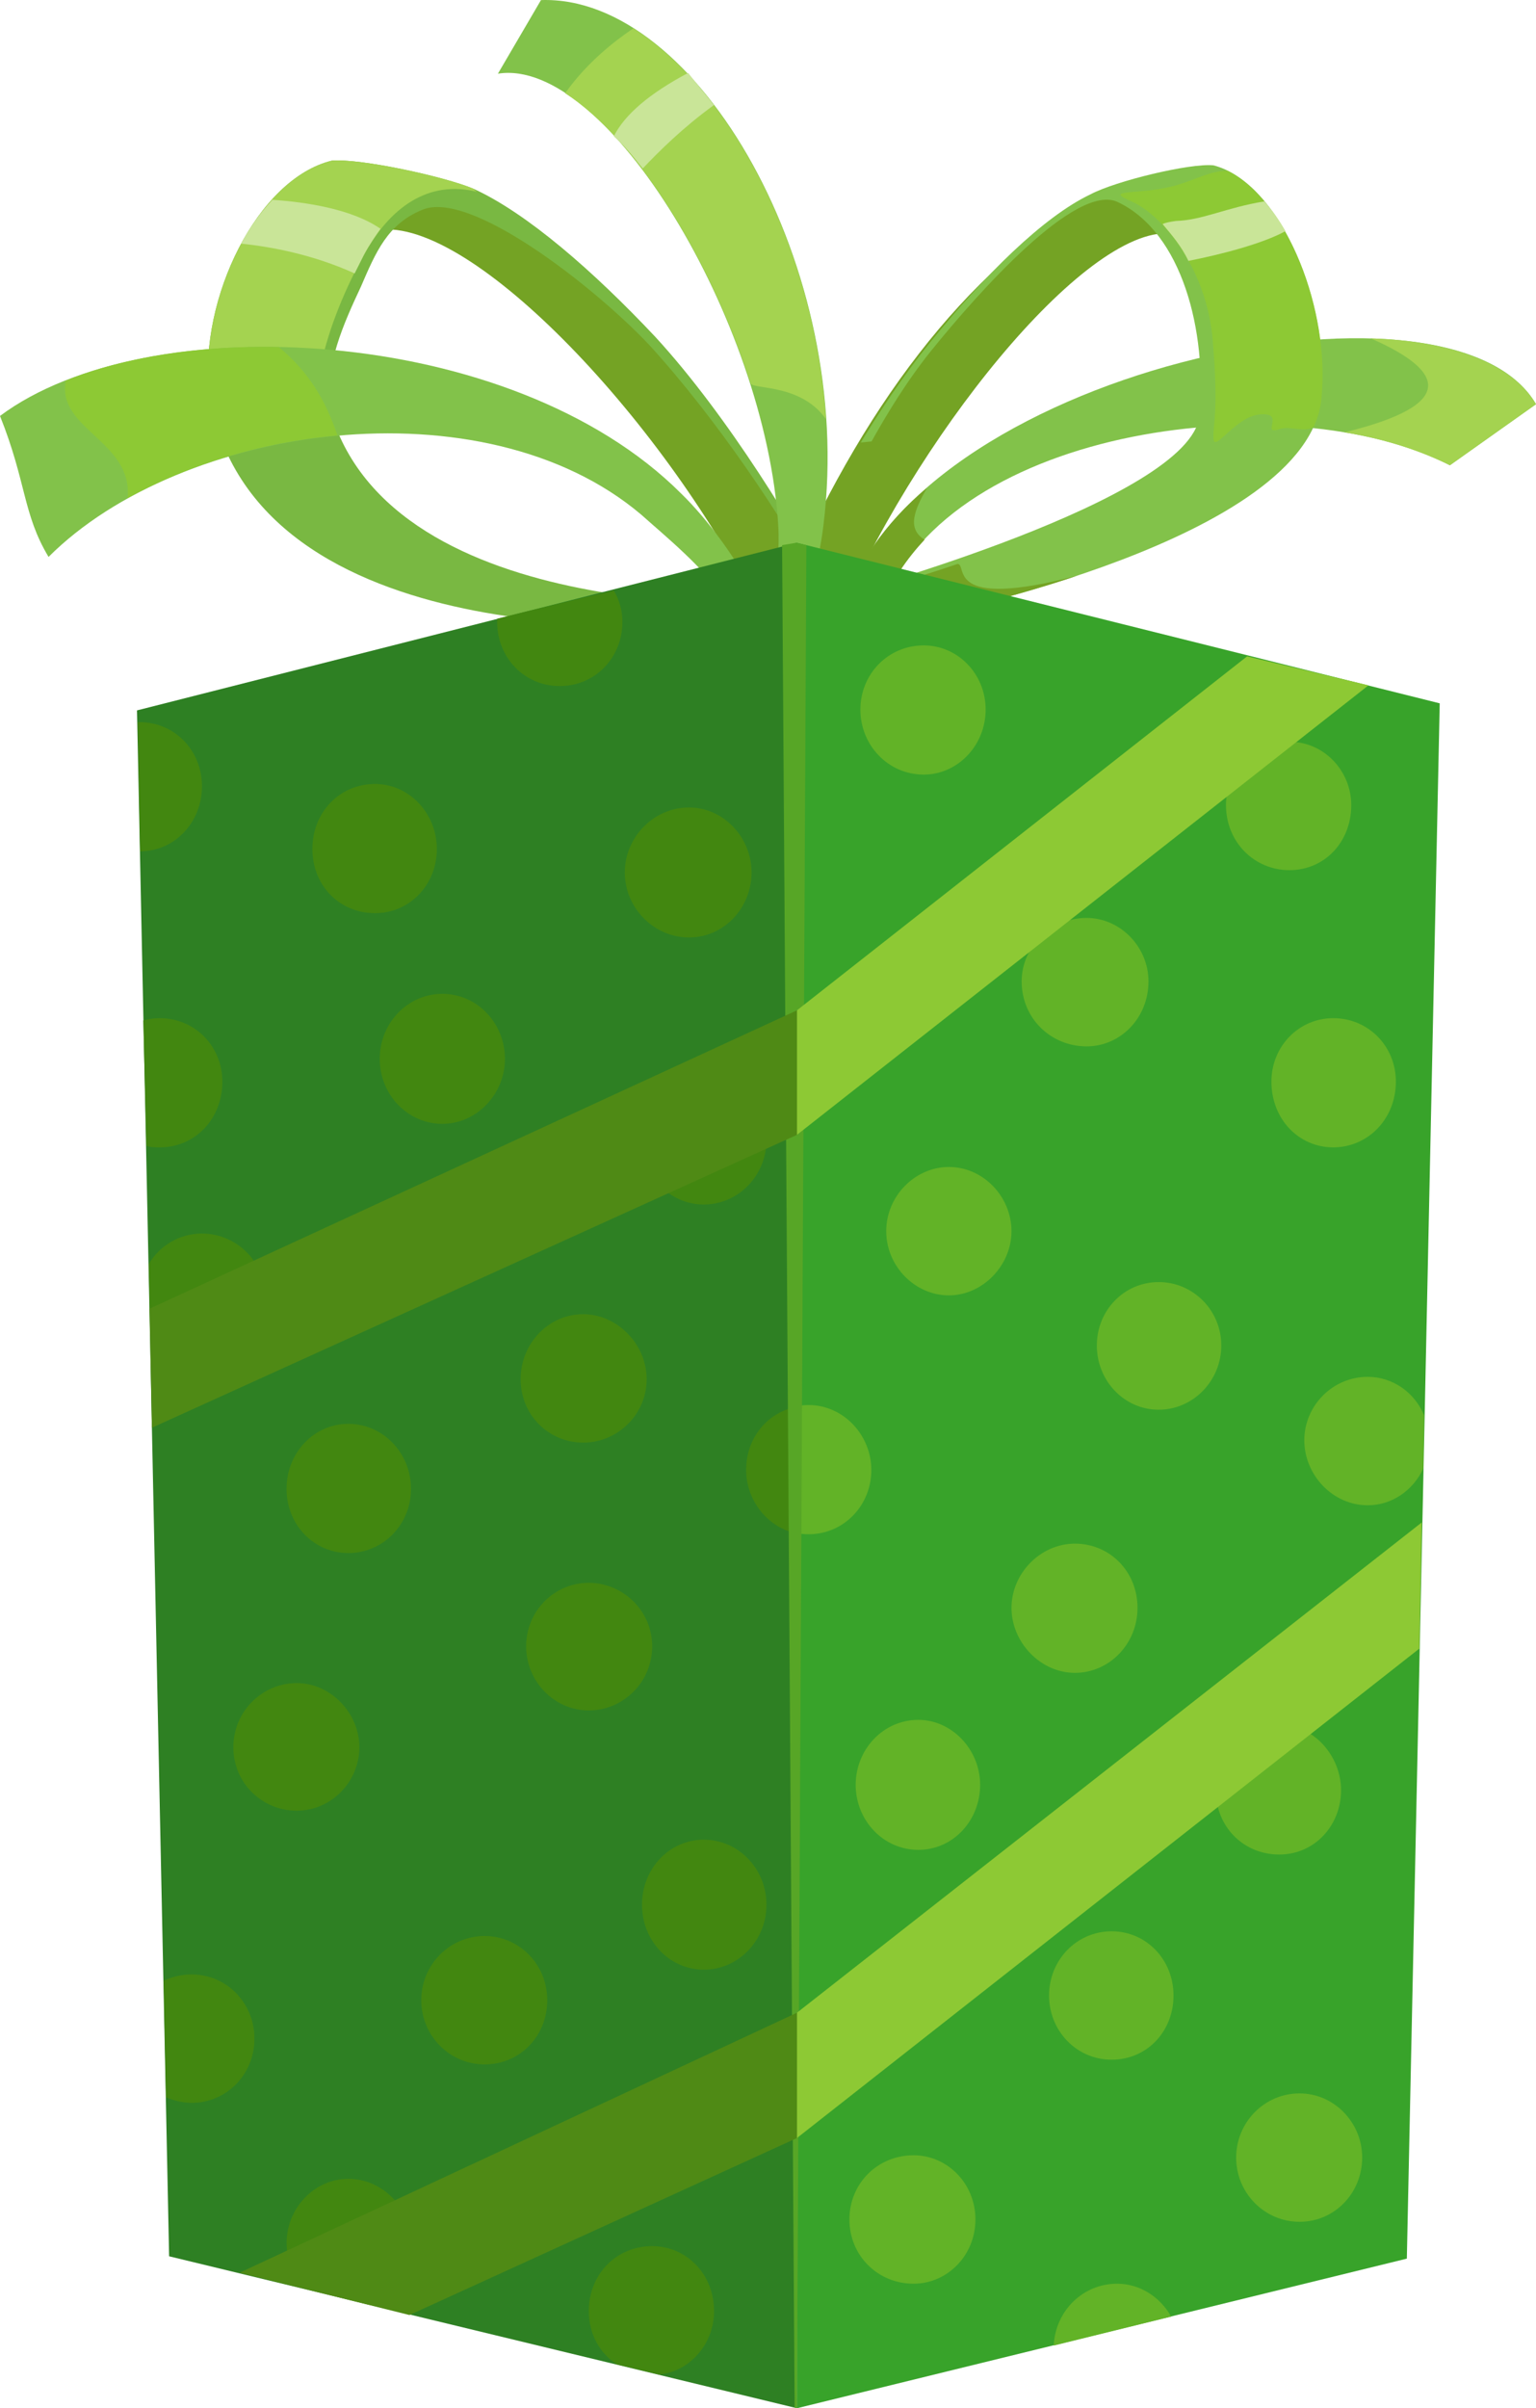 <?xml version="1.0" encoding="UTF-8"?>
<svg id="Layer_2" data-name="Layer 2" xmlns="http://www.w3.org/2000/svg" viewBox="0 0 539.42 845.46">
  <defs>
    <style>
      .cls-1 {
        fill: #8dc934;
      }

      .cls-1, .cls-2, .cls-3, .cls-4, .cls-5, .cls-6, .cls-7, .cls-8, .cls-9, .cls-10, .cls-11, .cls-12 {
        fill-rule: evenodd;
      }

      .cls-2 {
        fill: #c9e598;
      }

      .cls-3 {
        fill: #74a324;
      }

      .cls-4 {
        fill: #a4d350;
      }

      .cls-5 {
        fill: #4f8a15;
      }

      .cls-6 {
        fill: #57a626;
      }

      .cls-7 {
        fill: #82c24a;
      }

      .cls-8 {
        fill: #62b327;
      }

      .cls-9 {
        fill: #38a32a;
      }

      .cls-10 {
        fill: #428710;
      }

      .cls-11 {
        fill: #2e8023;
      }

      .cls-12 {
        fill: #79b842;
      }
    </style>
  </defs>
  <g id="_Layer_" data-name="&amp;lt;Layer&amp;gt;">
    <g>
      <path class="cls-7" d="M309.85,212.55c24.19-63.24,142.97-78.08,199.33-49.21l30.24-21.44c-30.24-52.24-221.05-11-243.59,72.86l14.02-2.2Z"/>
      <path class="cls-4" d="M472.07,151.79c14.02,2.2,26.39,6.32,37.12,11.55l30.24-21.44c-8.52-14.57-30.52-22.27-58.01-23.09,26.39,11.55,30.24,23.37-9.35,32.99h0Z"/>
      <path class="cls-3" d="M309.85,212.55c3.3-8.8,8.52-16.22,14.85-23.09-6.32-3.85-3.57-10.45,.83-18.15-14.85,12.37-25.02,27.22-29.69,43.44l14.02-2.2Z"/>
      <path class="cls-3" d="M289.23,206.51c-5.77-.82-20.9,1.38-26.67,.28-35.74-67.08-104.75-137.19-134.17-124.82-4.4-15.12,12.1-23.92,36.02-14.85,49.76,32.72,93.2,76.71,124.82,139.39h0Z"/>
      <path class="cls-12" d="M291.43,208.43c-10.45-20.62-35.74-62.41-61.31-90.18-21.72-23.09-45.09-43.44-63.79-51.96-10.45-4.4-39.87-10.72-49.76-9.9-26.12,6.32-46.74,48.39-43.17,81.66,14.85,93.75,167.71,80.83,168.26,80.83l34.37-7.15c-.55,0-139.12,8.8-160.29-68.46-1.65-15.12,4.95-29.69,11-42.62,5.22-12.1,9.35-21.99,21.44-26.94,16.77-7.42,60.76,27.22,79.73,47.29,23.92,26.12,47.56,61.86,57.19,80.28l6.32,7.15Z"/>
      <path class="cls-4" d="M167.71,67.39c-.55-.28-1.1-.55-1.37-1.1-10.45-4.4-39.87-10.72-49.76-9.9-26.12,6.32-46.74,48.39-43.17,81.66,1.1-12.37,11.27-13.47,11,1.65,10.45-14.57,17.87-12.92,16.22-3.85-1.92,11.55,8.52,7.15,12.1-7.7,2.75-13.2,8.8-27.49,15.12-38.77,9.07-16.5,22.54-26.39,39.87-21.99h0Z"/>
      <path class="cls-3" d="M274.66,208.43c5.22-.82,18.7,1.1,23.64,.28,31.62-67.63,91.83-137.74,117.95-125.37,3.85-14.85-10.72-23.64-31.62-14.85-45.91,26.39-82.48,75.33-109.97,139.94h0Z"/>
      <path class="cls-2" d="M95.68,70.14c-4.12,4.4-7.97,9.62-11,15.4,10.72,1.1,25.29,3.85,39.87,10.45,1.1-2.2,2.2-4.4,3.3-6.6,1.92-3.57,3.85-6.32,5.77-9.07-9.9-6.87-25.84-9.35-37.94-10.17h0Z"/>
      <path class="cls-7" d="M275.49,205.68c9.35-20.35,28.87-58.01,51.41-85.78,18.7-23.09,39.32-43.71,56.09-51.69,8.8-4.67,34.92-11,43.16-10.17,23.37,6.05,40.97,48.39,37.94,81.66-4.67,50.04-137.74,76.43-138.02,76.71l-30.52-7.42c.27,0,122.62-33.54,125.65-62.96,2.75-29.69-6.05-64.34-28.59-75.06-14.57-7.15-49.21,31.89-65.43,51.96-21.17,26.12-37.67,65.16-45.91,83.31l-5.77-.55Z"/>
      <path class="cls-3" d="M378.31,202.11c-27.77,9.35-51.96,14.02-52.24,14.3l-30.52-7.42c.27,0,12.65-1.37,40.69-11,3.85,0-5.22,16.5,42.07,4.12h0Zm-102.83,3.57c5.5-12.1,15.12-31.07,26.67-50.31l7.97-.83c-12.65,19.8-23.37,40.14-28.87,51.69l-5.77-.55Z"/>
      <path class="cls-1" d="M431.1,59.96c20.89,10.45,36.02,48.94,32.99,79.73-.28,3.3-1.1,6.6-2.75,10.17-3.57,2.2-8.25-.55-12.1,.82-6.6,2.2,2.2-5.77-6.32-5.22-8.8,.28-16.5,13.75-16.77,8.52-.27-4.95,1.92-9.07-.27-34.64-2.2-25.57-17.87-43.99-28.59-48.66-10.72-4.67,3.57-1.92,16.22-5.77,6.6-1.92,11.55-4.95,17.6-4.95h0Z"/>
      <path class="cls-2" d="M444.02,70.69c2.75,3.02,5.22,6.6,7.42,10.45-7.97,4.4-22.82,8.25-34.09,10.45-2.47-5.22-6.05-9.35-9.07-12.92,1.1-.55,2.75-.82,4.67-1.1,9.35-.27,17.6-4.67,31.07-6.87h0Z"/>
      <path class="cls-7" d="M272.19,209.25c.55-6.87,1.65-17.05,1.1-25.02-4.4-71.21-60.21-164.41-98.43-158.36L189.98,.03c54.99-1.92,110.25,94.58,99.25,183.93-.83,7.42-3.02,17.6-4.67,24.74l-12.37,.55Z"/>
      <path class="cls-4" d="M263.66,134.75c-14.3-44.27-40.14-85.78-65.16-102,0-.27,.28-.55,.55-.82,7.42-10.17,16.5-17.32,23.37-21.99,34.64,21.99,63.78,77.81,67.63,137.19-8.52-12.1-24.47-10.45-26.39-12.37h0Z"/>
      <path class="cls-2" d="M225.72,59.14c-3.3-4.12-6.32-7.97-10.17-11.27,3.85-7.7,12.65-15.12,26.12-22.27,3.02,3.85,6.05,7.42,9.07,11.27-11,7.97-19.25,16.22-25.02,22.27h0Z"/>
      <path class="cls-7" d="M253.77,209.81c-5.77-9.9-20.62-22-28.59-29.14-55.54-47.01-161.66-31.62-208.13,14.85-9.07-15.12-7.7-26.12-17.05-49.49,51.41-38.49,179.53-32.44,239.19,27.22,9.35,9.07,20.35,23.92,25.84,36.02l-11.27,.55Z"/>
      <path class="cls-1" d="M118.5,152.89c-26.12,2.2-52.24,10.17-73.68,21.99,1.92-20.07-25.02-24.19-21.72-41.24,20.9-8.52,47.29-12.37,74.78-11.82,11,9.07,16.77,19.52,20.62,31.07h0Z"/>
      <polygon class="cls-9" points="279.88 190.56 505.61 246.92 494.06 792.94 279.88 845.46 279.88 190.56"/>
      <path class="cls-8" d="M468.22,357.45c-12.1,0-21.72,9.9-21.72,22.27,0,13.2,9.62,23.09,21.72,23.09s21.99-9.9,21.99-23.09c0-12.37-9.62-22.27-21.99-22.27h0Zm-61.31,92.65c-12.1,0-21.72,9.9-21.72,22.27s9.62,22.54,21.72,22.54,21.99-10.17,21.99-22.54-9.9-22.27-21.99-22.27h0Zm73.41,33.27c-12.37,0-22.27,10.17-22.27,22.27s9.9,22.82,22.27,22.82c8.52,0,15.95-5.22,19.52-12.92l.27-18.7c-3.3-7.97-11-13.47-19.8-13.47h0Zm-102.83,58.56c-12.1,0-22.27,10.45-22.27,22.54s10.17,22.82,22.27,22.82,21.99-10.17,21.99-22.82-9.62-22.54-21.99-22.54h0Zm-44.27-132.24c-11.82,0-21.99,10.17-21.99,22.54s10.17,22.54,21.99,22.54,22-10.45,22-22.54-9.9-22.54-22-22.54h0Zm48.39-87.43c-12.65,0-22.82,10.17-22.82,22.27,0,12.92,10.17,22.82,22.82,22.82,11.82,0,21.72-9.9,21.72-22.82,0-12.1-9.9-22.27-21.72-22.27h0Zm71.21-61.86c-12.37,0-22.27,10.17-22.27,22.27,0,12.92,9.9,22.82,22.27,22.82s21.72-9.9,21.72-22.82c0-12.1-9.62-22.27-21.72-22.27h0Zm-128.4-33.82c-12.65,0-22.27,10.17-22.27,22.54s9.62,22.82,22.27,22.82c11.82,0,21.72-10.17,21.72-22.82s-9.9-22.54-21.72-22.54h0Zm-40.42,266.69c-12.37,0-21.99,9.9-21.99,22.82s9.62,22.54,21.99,22.54,22-10.17,22-22.54-9.9-22.82-22-22.82h0Zm38.49,110.52c-12.37,0-21.99,10.45-21.99,22.82s9.62,22.82,21.99,22.82,21.72-10.45,21.72-22.82-9.9-22.82-21.72-22.82h0Zm-1.65,152.86c-12.65,0-22.54,9.9-22.54,22.54s9.9,22.55,22.54,22.55c11.82,0,21.72-9.9,21.72-22.55s-9.9-22.54-21.72-22.54h0Zm69.56-78.63c-12.37,0-21.99,10.17-21.99,22.54s9.62,22.54,21.99,22.54,21.72-9.9,21.72-22.54-9.62-22.54-21.72-22.54h0Zm58.84-72.58c-12.65,0-22.27,10.45-22.27,23.09s9.62,22.54,22.27,22.54,21.72-10.45,21.72-22.54-9.62-23.09-21.72-23.09h0Zm7.15,129.49c-12.37,0-22.27,10.17-22.27,22.54s9.9,22.54,22.27,22.54,21.99-10.17,21.99-22.54-9.9-22.54-21.99-22.54h0Zm-86.33,88.53c.55-12.1,10.17-21.72,22.27-21.72,7.97,0,15.12,4.67,18.97,11.55l-41.24,10.17Z"/>
      <polygon class="cls-11" points="279.88 190.56 48.11 249.4 59.39 792.12 279.88 845.46 279.88 190.56"/>
      <path class="cls-10" d="M204.83,461.37c-12.1,0-21.99,10.17-21.99,22.82s9.9,22.27,21.99,22.27,22.27-9.9,22.27-22.27-10.45-22.82-22.27-22.82h0Zm42.34-83.86c-12.1,0-21.72,10.45-21.72,22.82s9.62,22.54,21.72,22.54,21.99-10.17,21.99-22.54-9.9-22.82-21.99-22.82h0Zm-5.22-94.03c-12.37,0-22.54,10.45-22.54,22.82s10.17,22.82,22.54,22.82,21.99-10.45,21.99-22.82-9.9-22.82-21.99-22.82h0Zm-26.39-76.16c-12.92,3.02-26.67,6.32-40.97,9.9v1.1c0,12.65,9.62,22.54,21.99,22.54s22-9.9,22-22.54c0-4.12-1.1-7.7-3.02-11h0Zm-83.86,67.91c-12.37,0-22,9.9-22,22.82s9.62,22.54,22,22.54,21.72-10.17,21.72-22.54-9.62-22.82-21.72-22.82h0Zm23.64,73.68c-12.1,0-21.99,10.17-21.99,22.82s9.9,22.82,21.99,22.82,21.99-10.45,21.99-22.82-9.62-22.82-21.99-22.82h0ZM48.94,253.52h-.55l.82,45.36c12.1,0,21.72-10.17,21.72-22.82s-9.62-22.54-21.99-22.54h0Zm7.15,103.93c-1.92,0-3.85,.27-5.77,.82l1.1,43.99c1.37,.55,3.02,.55,4.67,.55,12.37,0,22-9.9,22-23.09,0-12.37-9.62-22.27-22-22.27h0Zm14.85,75.61c-7.7,0-14.85,4.12-18.7,10.72l.55,24.47c3.85,6.05,10.72,9.9,18.15,9.9,12.1,0,22.27-9.9,22.27-22.54s-10.17-22.54-22.27-22.54h0Zm51.41,66.81c-12.1,0-21.72,10.17-21.72,22.82s9.62,22.54,21.72,22.54,21.99-9.9,21.99-22.54-9.9-22.82-21.99-22.82h0Zm84.41,55.81c-12.1,0-21.99,9.9-21.99,22.27s9.9,22.54,21.99,22.54,22.27-9.9,22.27-22.54-10.45-22.27-22.27-22.27h0Zm40.42,90.18c-12.1,0-21.72,10.17-21.72,22.82s9.62,22.82,21.72,22.82,21.99-10.17,21.99-22.82-9.9-22.82-21.99-22.82h0Zm-76.98,33.82c-12.37,0-22.27,10.17-22.27,22.54s9.9,22.54,22.27,22.54,21.99-9.9,21.99-22.54-9.9-22.54-21.99-22.54h0Zm-65.98-88.8c-12.1,0-22.27,9.9-22.27,22.54s10.17,22.27,22.27,22.27,21.99-10.17,21.99-22.27-10.17-22.54-21.99-22.54h0Zm-36.84,102.28c-3.57,0-6.87,.82-9.9,2.2l.82,40.97c2.75,1.1,5.77,1.92,9.07,1.92,12.1,0,21.99-9.9,21.99-22.54s-9.9-22.54-21.99-22.54h0Zm54.99,71.76c-12.1,0-21.72,10.45-21.72,22.54,0,6.32,2.2,11.82,6.05,15.95l23.09,5.77c8.52-3.3,14.57-11.82,14.57-21.72,0-12.1-9.9-22.54-21.99-22.54h0Zm106.67,23.64c-12.65,0-22.27,9.9-22.27,22.82,0,7.97,3.85,14.85,9.9,18.7l14.85,3.57c10.72-1.1,19.25-10.72,19.25-22.27,0-12.92-9.62-22.82-21.72-22.82h0Zm50.86-250.19v-44.54c-10.17,1.92-17.87,10.72-17.87,22.27,0,10.72,7.7,20.34,17.87,22.27h0Z"/>
      <polygon class="cls-6" points="283.18 191.38 279.88 845.46 279.06 845.18 274.66 191.38 279.61 190.56 283.18 191.38"/>
      <polygon class="cls-1" points="498.46 578.77 279.88 750.6 279.88 706.61 499.28 534.5 498.46 578.77"/>
      <polygon class="cls-1" points="437.97 230.42 480.59 240.6 279.88 398.41 279.88 354.7 437.97 230.42"/>
      <polygon class="cls-5" points="143.79 812.74 279.88 750.6 279.88 706.61 84.13 797.89 143.79 812.74"/>
      <polygon class="cls-5" points="53.34 501.24 279.88 398.41 279.88 354.7 52.51 459.45 53.34 501.24"/>
    </g>
  </g>
</svg>